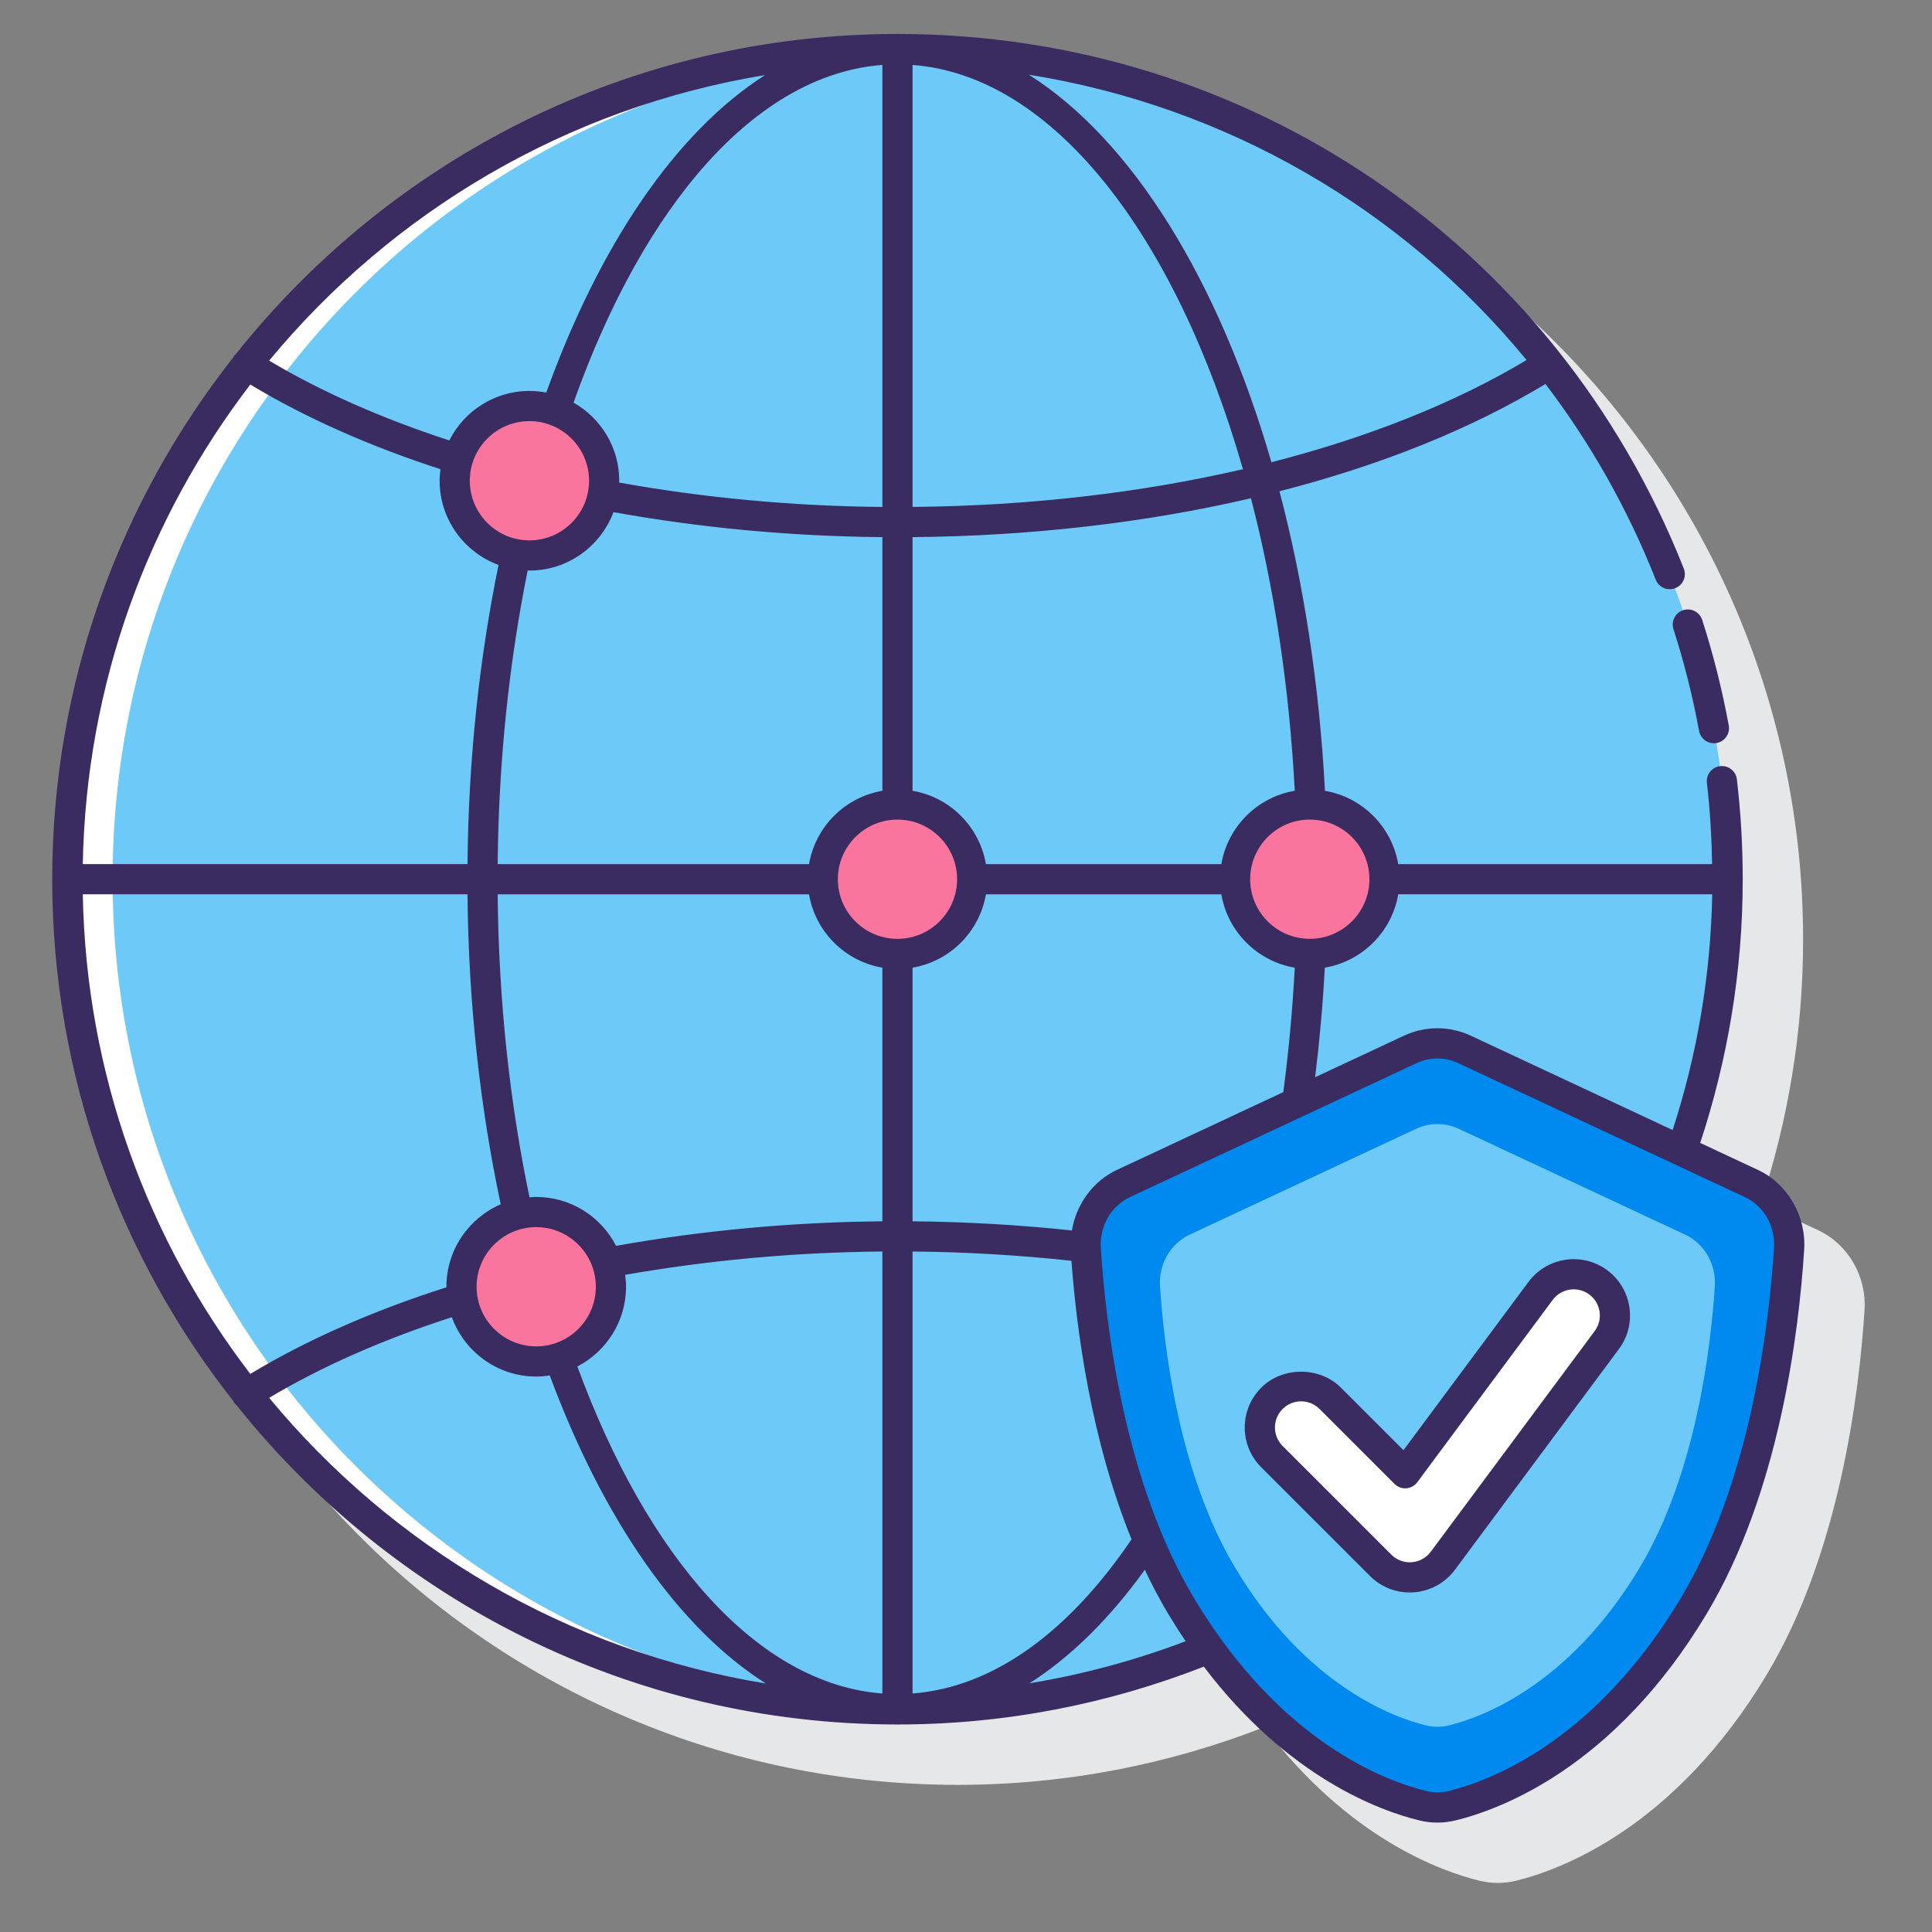 <?xml version="1.0" encoding="utf-8"?>
<!-- Generator: Adobe Illustrator 24.0.0, SVG Export Plug-In . SVG Version: 6.00 Build 0)  -->
<svg version="1.1" id="Layer_1" xmlns="http://www.w3.org/2000/svg" xmlns:xlink="http://www.w3.org/1999/xlink" x="0px" y="0px"
	 viewBox="0 0 128 128" enable-background="new 0 0 128 128" xml:space="preserve">
<rect x="0" y="0" width="128" height="128" fill="#808080" stroke="none"/>
<g>
	<path fill="#E6E7E8" d="M120.464,81.508l-3.811-1.781c1.813-5.503,2.807-11.374,2.807-17.476c0-30.878-25.121-56-56-56
		c-30.878,0-56,25.122-56,56s25.122,56,56,56c7.159,0,14.002-1.365,20.301-3.825c5.577,7.35,11.686,9.552,14.284,10.183
		c0.388,0.094,0.787,0.14,1.187,0.14s0.8-0.047,1.189-0.141c2.969-0.721,10.533-3.498,16.64-13.677
		c4.799-7.998,6.112-18.554,6.469-24.135C123.672,84.557,122.439,82.432,120.464,81.508z"/>
	<g>
		<g>
			<circle fill="#6DC9F7" cx="59.46" cy="58.251" r="55"/>
			<path fill="#FFFFFF" d="M7.46,58.251c0-29.873,23.82-54.165,53.5-54.962c-0.5-0.013-0.997-0.038-1.5-0.038
				c-30.376,0-55,24.624-55,55s24.624,55,55,55c0.503,0,1-0.025,1.5-0.038C31.28,112.416,7.46,88.123,7.46,58.251z"/>
		</g>
		<circle fill="#FA759E" cx="59.46" cy="58.251" r="4.95"/>
		<circle fill="#FA759E" cx="35.076" cy="31.851" r="4.95"/>
		<circle fill="#FA759E" cx="86.776" cy="58.251" r="4.95"/>
		<circle fill="#FA759E" cx="35.526" cy="85.251" r="4.95"/>
		<g>
			<g>
				<path fill="#0089EF" d="M93.433,69.527l-19.01,8.886c-1.616,0.755-2.608,2.477-2.491,4.319
					c0.331,5.172,1.584,15.775,6.329,23.684c5.985,9.977,13.417,12.588,16.019,13.22c0.628,0.152,1.278,0.152,1.905,0
					c2.601-0.632,10.033-3.243,16.019-13.22c4.745-7.909,5.998-18.513,6.328-23.684c0.117-1.841-0.876-3.563-2.491-4.319
					l-19.01-8.886C95.886,68.992,94.576,68.992,93.433,69.527L93.433,69.527z"/>
				<path fill="#6DC9F7" d="M93.813,74.788l-14.995,7.01c-1.275,0.596-2.058,1.954-1.965,3.407
					c0.261,4.08,1.249,12.444,4.992,18.683c4.721,7.87,10.584,9.93,12.636,10.428c0.495,0.12,1.008,0.12,1.503,0
					c2.052-0.498,7.914-2.558,12.636-10.428c3.743-6.239,4.731-14.603,4.992-18.683c0.092-1.452-0.691-2.811-1.965-3.407
					l-14.995-7.01C95.748,74.366,94.715,74.366,93.813,74.788L93.813,74.788z"/>
			</g>
			<g>
				<path fill="#FFFFFF" d="M93.401,104.506c-0.722,0-1.417-0.286-1.931-0.8l-7.201-7.2c-1.067-1.067-1.067-2.796,0-3.863
					c1.065-1.067,2.795-1.066,3.862,0l4.964,4.963l8.974-12.081c0.9-1.211,2.61-1.462,3.821-0.564
					c1.211,0.899,1.463,2.61,0.564,3.821l-10.86,14.621c-0.473,0.637-1.2,1.037-1.993,1.095
					C93.535,104.504,93.468,104.506,93.401,104.506z"/>
				<g>
					<path fill="#3A2C60" d="M110.871,41.684c0.709,2.203,1.28,4.471,1.697,6.742c0.089,0.482,0.509,0.819,0.982,0.819
						c0.06,0,0.12-0.005,0.182-0.017c0.543-0.1,0.902-0.621,0.803-1.164c-0.433-2.355-1.024-4.708-1.76-6.993
						c-0.169-0.526-0.729-0.814-1.259-0.646C110.991,40.595,110.702,41.159,110.871,41.684z"/>
					<path fill="#3A2C60" d="M116.464,77.508l-3.821-1.786c1.814-5.502,2.817-11.369,2.817-17.471c0-2.21-0.13-4.436-0.387-6.615
						c-0.064-0.549-0.563-0.943-1.11-0.876c-0.548,0.064-0.94,0.562-0.876,1.11c0.208,1.773,0.311,3.579,0.344,5.381H92.636
						c-0.422-2.478-2.377-4.434-4.854-4.858c-0.377-7.086-1.415-13.79-3.014-19.845c6.682-1.714,12.68-4.114,17.623-7.11
						c2.961,3.894,5.434,8.236,7.304,12.965c0.203,0.515,0.785,0.764,1.298,0.563c0.513-0.203,0.765-0.784,0.562-1.298
						C103.048,16.152,82.6,2.25,59.46,2.25c-17.74,0-33.569,8.302-43.837,21.214c-0.049,0.05-0.106,0.09-0.145,0.152
						c-0.013,0.02-0.013,0.043-0.024,0.064C7.952,33.208,3.46,45.211,3.46,58.25c0,13.039,4.492,25.042,11.994,34.57
						c0.011,0.021,0.012,0.044,0.025,0.065c0.057,0.09,0.128,0.163,0.205,0.228c10.269,12.869,26.071,21.138,43.777,21.138
						c7.159,0,13.997-1.372,20.295-3.832c5.579,7.356,11.691,9.56,14.289,10.191c0.389,0.094,0.788,0.141,1.188,0.141
						s0.8-0.047,1.188-0.141c2.969-0.721,10.532-3.497,16.64-13.677c4.797-7.993,6.112-18.552,6.47-24.136
						C119.672,80.557,118.439,78.432,116.464,77.508z M92.636,59.25h20.803c-0.101,5.441-1.019,10.681-2.622,15.618l-13.363-6.247
						c-1.415-0.662-3.034-0.661-4.445,0l-5.879,2.748c0.291-2.367,0.509-4.787,0.642-7.259C90.253,63.69,92.213,61.732,92.636,59.25
						z M29.576,85.25c0,0.012,0.002,0.024,0.002,0.036c-4.831,1.543-9.223,3.464-12.994,5.74C9.804,82.178,5.704,71.182,5.485,59.25
						h25.488c0.065,7.269,0.849,14.192,2.201,20.537C31.06,80.701,29.576,82.805,29.576,85.25z M16.584,25.476
						c3.667,2.213,7.923,4.09,12.597,5.611c-0.032,0.251-0.055,0.504-0.055,0.763c0,2.561,1.63,4.743,3.904,5.58
						c-1.261,6.15-1.994,12.822-2.057,19.82H5.485C5.704,45.319,9.804,34.324,16.584,25.476z M60.46,4.302
						c9.335,0.71,17.446,11.301,21.888,26.783c-6.765,1.568-14.189,2.432-21.888,2.501V4.302z M35.526,79.301
						c-0.15,0-0.298,0.012-0.445,0.023c-1.294-6.191-2.045-12.96-2.109-20.073h20.628c0.422,2.479,2.38,4.437,4.859,4.859v16.805
						c-6.112,0.054-12.042,0.627-17.643,1.626C39.829,80.62,37.831,79.301,35.526,79.301z M35.076,37.801
						c2.548,0,4.721-1.614,5.568-3.87c5.651,1.018,11.642,1.601,17.816,1.656v16.805c-2.479,0.422-4.437,2.38-4.859,4.859H32.972
						c0.062-6.879,0.771-13.432,1.987-19.456C34.998,37.796,35.037,37.801,35.076,37.801z M59.46,62.201
						c-2.178,0-3.95-1.772-3.95-3.95c0-2.178,1.772-3.95,3.95-3.95c2.178,0,3.95,1.772,3.95,3.95
						C63.41,60.429,61.638,62.201,59.46,62.201z M58.46,33.587c-6.051-0.054-11.915-0.623-17.44-1.616
						c0.001-0.04,0.006-0.079,0.006-0.12c0-2.218-1.223-4.153-3.027-5.176C42.634,13.629,50.045,4.943,58.46,4.302V33.587z
						 M39.026,31.851c0,2.178-1.772,3.95-3.95,3.95c-2.178,0-3.95-1.772-3.95-3.95c0-2.178,1.772-3.95,3.95-3.95
						C37.254,27.901,39.026,29.673,39.026,31.851z M35.526,81.301c2.178,0,3.95,1.772,3.95,3.95c0,2.178-1.772,3.95-3.95,3.95
						s-3.95-1.772-3.95-3.95C31.576,83.073,33.348,81.301,35.526,81.301z M41.477,85.25c0-0.268-0.024-0.53-0.059-0.789
						c5.409-0.949,11.136-1.493,17.042-1.546v29.284c-8.263-0.629-15.559-9.013-20.209-21.665
						C40.164,89.543,41.477,87.549,41.477,85.25z M60.46,82.915c3.583,0.032,7.101,0.247,10.526,0.615
						c0.336,4.56,1.292,11.816,3.981,18.455c-4.11,6.069-9.102,9.802-14.507,10.213V82.915z M71.015,81.521
						c-3.439-0.364-6.967-0.574-10.555-0.606V64.11c2.479-0.422,4.437-2.38,4.859-4.859h15.598c0.423,2.481,2.383,4.44,4.865,4.86
						c-0.15,2.819-0.406,5.571-0.76,8.245l-11.023,5.153C72.406,78.253,71.31,79.783,71.015,81.521z M90.727,58.25
						c0,2.178-1.772,3.95-3.95,3.95s-3.95-1.772-3.95-3.95c0-2.178,1.772-3.95,3.95-3.95S90.727,56.073,90.727,58.25z
						 M85.782,52.391c-2.482,0.42-4.443,2.378-4.865,4.86H65.319c-0.422-2.479-2.38-4.437-4.859-4.859V35.586
						c7.875-0.07,15.479-0.96,22.418-2.575C84.414,38.908,85.414,45.458,85.782,52.391z M101.139,23.854
						c-4.75,2.845-10.498,5.13-16.904,6.77C80.732,18.543,75.006,9.275,68.161,4.948C81.222,7.042,92.881,13.798,101.139,23.854z
						 M50.689,4.974C44.776,8.746,39.712,16.229,36.192,26.01c-0.362-0.069-0.734-0.109-1.116-0.109
						c-2.32,0-4.328,1.337-5.309,3.279c-4.422-1.442-8.452-3.21-11.936-5.287C25.975,14.043,37.542,7.131,50.689,4.974z
						 M17.832,92.609c3.528-2.104,7.616-3.89,12.104-5.342c0.829,2.29,3.019,3.933,5.591,3.933c0.305,0,0.603-0.03,0.896-0.075
						c3.518,9.494,8.512,16.734,14.317,20.411C37.572,109.389,25.985,102.471,17.832,92.609z M68.203,111.523
						c2.755-1.751,5.326-4.303,7.645-7.522c0.474,1.004,0.988,1.986,1.555,2.931c0.377,0.629,0.761,1.229,1.148,1.803
						C75.242,109.991,71.783,110.933,68.203,111.523z M111.345,105.902c-5.719,9.533-12.673,12.101-15.396,12.763
						c-0.475,0.114-0.958,0.115-1.433,0c-2.725-0.662-9.679-3.23-15.397-12.763c-4.579-7.633-5.843-17.833-6.188-23.233
						c-0.091-1.425,0.68-2.771,1.917-3.35l19.01-8.886c0.437-0.205,0.905-0.307,1.375-0.307c0.469,0,0.938,0.103,1.375,0.307
						l19.01,8.886c1.237,0.579,2.008,1.925,1.917,3.349C117.187,88.07,115.924,98.272,111.345,105.902z"/>
					<path fill="#3A2C60" d="M106.486,84.158c-1.655-1.227-3.995-0.879-5.22,0.771l-8.283,11.15l-4.145-4.144
						c-1.411-1.41-3.871-1.407-5.276,0c-0.705,0.705-1.094,1.642-1.094,2.639c0,0.997,0.389,1.934,1.094,2.639l7.201,7.199
						c0.704,0.705,1.641,1.093,2.638,1.093c0.093,0,0.188-0.003,0.273-0.01c1.083-0.08,2.075-0.625,2.722-1.497l10.86-14.62
						c0.595-0.8,0.842-1.784,0.696-2.77S107.287,84.753,106.486,84.158z M105.651,88.187l-10.86,14.621
						c-0.3,0.404-0.76,0.657-1.271,0.694l-0.119,0.004c-0.463,0-0.896-0.18-1.224-0.507l-7.201-7.2
						c-0.327-0.328-0.508-0.762-0.508-1.225s0.181-0.897,0.509-1.225c0.326-0.327,0.76-0.507,1.223-0.507s0.897,0.18,1.225,0.507
						l4.964,4.963c0.206,0.206,0.49,0.313,0.78,0.29c0.29-0.021,0.557-0.167,0.729-0.401l8.974-12.081
						c0.568-0.767,1.656-0.926,2.422-0.357c0.372,0.276,0.613,0.68,0.681,1.137S105.928,87.815,105.651,88.187z"/>
				</g>
			</g>
		</g>
	</g>
</g>
</svg>

